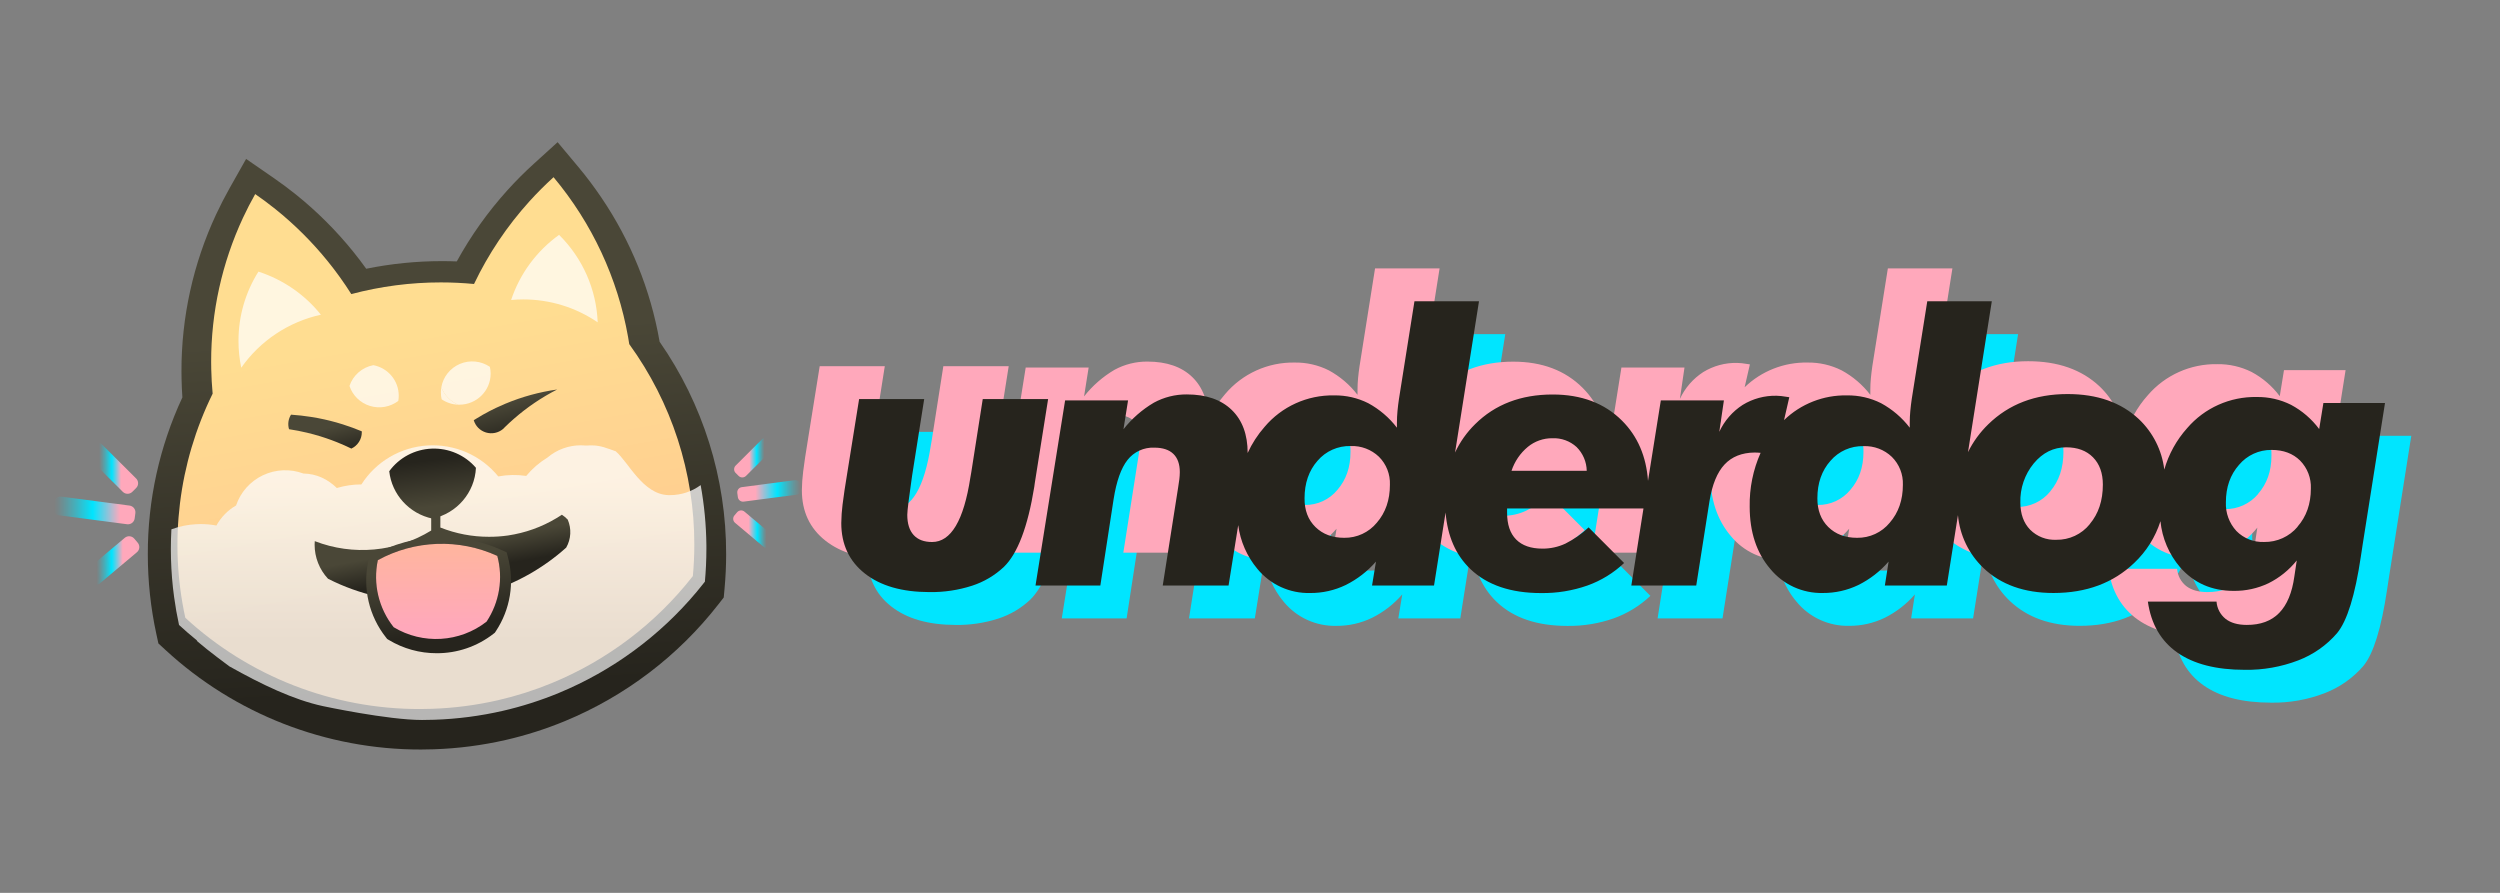 <?xml version="1.0" encoding="UTF-8"?>
<svg width="2198px" height="785px" viewBox="0 0 2198 785" version="1.1" xmlns="http://www.w3.org/2000/svg" xmlns:xlink="http://www.w3.org/1999/xlink">
    <rect x="0" y="0" width="2198" height="785" fill="#808080" stroke="none"/>
    <!-- Generator: Sketch 55.1 (78136) - https://sketchapp.com -->
    <title>long-transparent</title>
    <desc>Created with Sketch.</desc>
    <defs>
        <linearGradient x1="51.301%" y1="90.282%" x2="47.876%" y2="31.353%" id="linearGradient-1">
            <stop stop-color="#26241D" offset="0%"></stop>
            <stop stop-color="#4A4737" offset="100%"></stop>
        </linearGradient>
        <linearGradient x1="52.709%" y1="84.639%" x2="43.181%" y2="29.942%" id="linearGradient-2">
            <stop stop-color="#FFCA90" offset="0%"></stop>
            <stop stop-color="#FFDD91" offset="100%"></stop>
        </linearGradient>
        <linearGradient x1="50%" y1="14.398%" x2="50%" y2="71.191%" id="linearGradient-3">
            <stop stop-color="#FCFBFA" offset="0%"></stop>
            <stop stop-color="#E2E2E2" offset="100%"></stop>
        </linearGradient>
        <linearGradient x1="56.871%" y1="66.058%" x2="48.341%" y2="44.294%" id="linearGradient-4">
            <stop stop-color="#26241D" offset="0%"></stop>
            <stop stop-color="#4A4737" offset="100%"></stop>
        </linearGradient>
        <linearGradient x1="47.078%" y1="17.442%" x2="56.766%" y2="81.986%" id="linearGradient-5">
            <stop stop-color="#26241D" offset="0%"></stop>
            <stop stop-color="#4A4737" offset="100%"></stop>
        </linearGradient>
        <linearGradient x1="75.451%" y1="100.57%" x2="41.407%" y2="27.431%" id="linearGradient-6">
            <stop stop-color="#26241D" offset="0%"></stop>
            <stop stop-color="#4A4737" offset="100%"></stop>
        </linearGradient>
        <linearGradient x1="86.047%" y1="115.696%" x2="47.067%" y2="42.842%" id="linearGradient-7">
            <stop stop-color="#26241D" offset="0%"></stop>
            <stop stop-color="#4A4737" offset="100%"></stop>
        </linearGradient>
        <linearGradient x1="59.559%" y1="80.819%" x2="45.617%" y2="24.404%" id="linearGradient-8">
            <stop stop-color="#26241D" offset="0%"></stop>
            <stop stop-color="#4A4737" offset="100%"></stop>
        </linearGradient>
        <linearGradient x1="50.012%" y1="83.526%" x2="50.012%" y2="-3.603%" id="linearGradient-9">
            <stop stop-color="#FFA8BB" offset="0%"></stop>
            <stop stop-color="#FFB79A" offset="100%"></stop>
        </linearGradient>
        <linearGradient x1="18.019%" y1="41.651%" x2="81.957%" y2="58.355%" id="linearGradient-10">
            <stop stop-color="#00E5FF" stop-opacity="0" offset="0%"></stop>
            <stop stop-color="#00E5FF" stop-opacity="0.06" offset="5%"></stop>
            <stop stop-color="#00E5FF" stop-opacity="0.2" offset="13%"></stop>
            <stop stop-color="#00E5FF" stop-opacity="0.44" offset="25%"></stop>
            <stop stop-color="#00E5FF" stop-opacity="0.77" offset="39%"></stop>
            <stop stop-color="#00E5FF" offset="48%"></stop>
            <stop stop-color="#FFA8BB" offset="82%"></stop>
        </linearGradient>
        <linearGradient x1="21.812%" y1="58.734%" x2="78.17%" y2="41.261%" id="linearGradient-11">
            <stop stop-color="#00E5FF" stop-opacity="0" offset="0%"></stop>
            <stop stop-color="#00E5FF" stop-opacity="0.06" offset="5%"></stop>
            <stop stop-color="#00E5FF" stop-opacity="0.2" offset="13%"></stop>
            <stop stop-color="#00E5FF" stop-opacity="0.44" offset="25%"></stop>
            <stop stop-color="#00E5FF" stop-opacity="0.77" offset="39%"></stop>
            <stop stop-color="#00E5FF" offset="48%"></stop>
            <stop stop-color="#FFA8BB" offset="82%"></stop>
        </linearGradient>
        <linearGradient x1="0.76%" y1="51.491%" x2="99.252%" y2="48.513%" id="linearGradient-12">
            <stop stop-color="#00E5FF" stop-opacity="0" offset="0%"></stop>
            <stop stop-color="#00E5FF" stop-opacity="0.06" offset="5%"></stop>
            <stop stop-color="#00E5FF" stop-opacity="0.2" offset="13%"></stop>
            <stop stop-color="#00E5FF" stop-opacity="0.44" offset="25%"></stop>
            <stop stop-color="#00E5FF" stop-opacity="0.77" offset="39%"></stop>
            <stop stop-color="#00E5FF" offset="48%"></stop>
            <stop stop-color="#FFA8BB" offset="82%"></stop>
        </linearGradient>
        <linearGradient x1="18.048%" y1="58.345%" x2="81.97%" y2="41.642%" id="linearGradient-13">
            <stop stop-color="#00E5FF" stop-opacity="0" offset="0%"></stop>
            <stop stop-color="#00E5FF" stop-opacity="0.06" offset="3%"></stop>
            <stop stop-color="#00E5FF" stop-opacity="0.2" offset="10%"></stop>
            <stop stop-color="#00E5FF" stop-opacity="0.44" offset="19%"></stop>
            <stop stop-color="#00E5FF" stop-opacity="0.77" offset="30%"></stop>
            <stop stop-color="#00E5FF" offset="37%"></stop>
            <stop stop-color="#FFA8BB" offset="72%"></stop>
        </linearGradient>
        <linearGradient x1="21.84%" y1="41.255%" x2="78.206%" y2="58.735%" id="linearGradient-14">
            <stop stop-color="#00E5FF" stop-opacity="0" offset="0%"></stop>
            <stop stop-color="#00E5FF" stop-opacity="0.06" offset="3%"></stop>
            <stop stop-color="#00E5FF" stop-opacity="0.2" offset="10%"></stop>
            <stop stop-color="#00E5FF" stop-opacity="0.44" offset="19%"></stop>
            <stop stop-color="#00E5FF" stop-opacity="0.77" offset="30%"></stop>
            <stop stop-color="#00E5FF" offset="37%"></stop>
            <stop stop-color="#FFA8BB" offset="72%"></stop>
        </linearGradient>
        <linearGradient x1="0.777%" y1="48.504%" x2="99.26%" y2="51.483%" id="linearGradient-15">
            <stop stop-color="#00E5FF" stop-opacity="0" offset="0%"></stop>
            <stop stop-color="#00E5FF" stop-opacity="0.06" offset="3%"></stop>
            <stop stop-color="#00E5FF" stop-opacity="0.2" offset="10%"></stop>
            <stop stop-color="#00E5FF" stop-opacity="0.44" offset="19%"></stop>
            <stop stop-color="#00E5FF" stop-opacity="0.77" offset="30%"></stop>
            <stop stop-color="#00E5FF" offset="37%"></stop>
            <stop stop-color="#FFA8BB" offset="72%"></stop>
        </linearGradient>
    </defs>
    <g id="long-transparent" stroke="none" stroke-width="1" fill="none" fill-rule="evenodd">
        <g id="long" transform="translate(46, 125)">
            <g id="Group-2">
                <g id="underdog-emblem" fill-rule="nonzero">
                    <path d="M533.889,175.402 L533.889,175.171 C525.986,129.858 508.527,86.725 482.661,48.613 C476.399,39.346 469.67,30.4 462.5,21.809 L444.255,0 L423.197,19.12 C415.183,26.403 407.401,34.168 400.062,42.323 C382.856,61.377 367.934,82.356 355.598,104.84 C351.223,104.659 346.868,104.579 342.574,104.579 C320.207,104.576 297.897,106.821 275.983,111.28 C272.273,106.114 268.413,101.038 264.451,96.143 C249.582,77.748 232.78,60.987 214.332,46.145 C208.072,41.129 201.56,36.254 194.967,31.7 L170.371,14.726 L155.714,40.708 C151.541,48.121 147.65,55.756 144.031,63.45 C123.837,106.739 113.432,153.909 113.548,201.635 C113.548,204.173 113.548,206.651 113.639,208.657 C113.75,213.843 113.981,219.12 114.354,224.396 C94.21,267.624 83.835,314.721 83.961,362.371 C83.951,385.9 86.461,409.362 91.452,432.361 L93.266,440.717 L99.567,446.516 C160.627,502.846 240.846,534.093 324.107,533.981 C327.554,533.981 331.163,533.921 335.467,533.77 C356.723,533.065 377.861,530.327 398.591,525.595 C416.322,521.524 433.683,515.994 450.494,509.063 C503.642,487.115 550.143,451.792 585.43,406.56 L590.319,400.29 L591.035,392.395 C591.962,382.304 592.427,372.202 592.427,362.371 C592.568,295.56 572.139,230.31 533.889,175.402 L533.889,175.402 Z" id="Outline" fill="url(#linearGradient-1)"></path>
                    <path d="M507.243,177.564 C506.934,175.519 506.598,173.476 506.235,171.437 C497.106,119.671 474.505,71.181 440.678,30.788 C433.246,37.54 426.161,44.64 419.421,52.087 C399.762,73.823 383.373,98.273 370.764,124.678 C361.169,123.775 351.454,123.294 341.628,123.294 C315.035,123.278 288.554,126.73 262.865,133.563 C256.552,123.565 249.653,113.945 242.204,104.753 C228.546,87.869 213.11,72.485 196.159,58.866 C190.402,54.253 184.473,49.841 178.373,45.629 C174.519,52.448 170.941,59.397 167.638,66.477 C149.142,106.203 139.591,149.464 139.652,193.238 C139.652,195.404 139.652,197.56 139.733,199.716 C139.888,206.909 140.294,214.039 140.954,221.105 C110.886,282.234 102.421,351.651 116.922,418.15 C172.998,469.829 246.675,498.493 323.145,498.383 C326.646,498.383 330.127,498.302 333.587,498.192 C353.117,497.545 372.54,495.033 391.587,490.691 C407.858,486.96 423.789,481.892 439.215,475.539 C488.044,455.409 530.761,422.993 563.165,381.479 C563.992,372.394 564.447,363.208 564.447,353.912 C564.542,290.608 544.522,228.891 507.243,177.564 Z" id="Path" fill="url(#linearGradient-2)"></path>
                    <path d="M237.986,495.827 C237.986,495.827 294.845,508.004 325.048,508.004 C328.666,508.004 332.274,507.923 335.872,507.803 C356.101,507.132 376.219,504.519 395.946,500 C412.815,496.12 429.332,490.849 445.328,484.244 C492.336,464.786 533.929,434.268 566.554,395.296 C569.006,392.38 571.401,389.42 573.74,386.417 C574.596,376.975 575.06,367.413 575.06,357.74 C575.06,356.584 575.06,355.427 575.06,354.281 C574.867,336.578 573.181,318.923 570.021,301.502 C562.217,307.238 552.776,310.328 543.083,310.32 C542.599,310.32 542.135,310.32 541.662,310.32 C519.057,309.626 506.561,281.261 495.304,271.748 C487.806,269.204 482.333,266.59 473.979,266.57 L473.858,266.57 C472.296,266.57 470.754,266.64 469.212,266.731 C467.751,266.59 466.269,266.51 464.768,266.51 C453.949,266.491 443.479,270.332 435.25,277.339 C428.198,281.636 421.911,287.073 416.646,293.427 C408.492,292.209 400.191,292.358 392.086,293.87 C377.017,275.382 353.957,265.252 330.115,266.647 C306.273,268.041 284.557,280.79 271.757,300.908 L271.575,300.908 C264.32,300.909 257.105,301.973 250.16,304.066 C242.42,296.514 232.403,291.456 220.753,291.326 C209.178,287.002 196.34,287.551 185.179,292.848 C174.017,298.144 165.489,307.733 161.545,319.42 C154.276,323.607 148.3,329.709 144.272,337.057 C139.717,336.195 135.091,335.76 130.455,335.759 C129.054,335.759 127.653,335.759 126.263,335.89 C118.888,336.296 111.617,337.812 104.696,340.385 C104.38,346.116 104.222,351.895 104.222,357.72 C104.222,369.141 104.844,380.553 106.077,391.907 C106.379,394.602 106.702,397.277 107.085,399.951 C108.2,408.23 109.638,416.398 111.398,424.456 C116.417,429.095 121.59,433.566 126.918,437.869 L127.583,438.945 C136.502,446.748 155.64,460.845 155.64,460.845 C184.23,476.883 212.146,490.277 237.986,495.827 Z" id="Path" fill="url(#linearGradient-3)" opacity="0.77"></path>
                    <path d="M453.142,331.836 C451.6,330.211 449.871,328.774 447.991,327.555 C435.371,336.001 421.205,341.859 406.311,344.791 C404.43,345.163 402.528,345.496 400.607,345.798 C395.055,346.584 389.453,346.968 383.846,346.946 C369.23,346.964 354.744,344.198 341.159,338.797 L341.159,309.805 L333.111,309.805 L333.111,341.436 C302.311,360.363 264.455,363.816 230.746,350.774 C230.666,351.782 230.615,352.86 230.615,353.907 C230.6,365.01 234.805,375.703 242.376,383.815 C245.937,385.639 249.579,387.341 253.271,388.933 C308.948,412.808 372.713,408.283 424.47,376.784 C428.434,374.367 432.307,371.747 436.08,369.088 C441.537,365.162 446.783,360.949 451.794,356.466 C456.1,348.929 456.6,339.799 453.142,331.836 Z" id="Path" fill="url(#linearGradient-4)"></path>
                    <path d="M372.445,286.298 C362.807,275.068 348.479,268.849 333.596,269.434 C318.713,270.019 304.93,277.344 296.224,289.295 C298.488,309.83 313.797,326.623 334.218,330.972 C355.738,326.388 371.435,308.044 372.445,286.298 Z" id="Path" fill="url(#linearGradient-5)"></path>
                    <g id="Group" opacity="0.72" transform="translate(163.077, 80.819)" fill="#FFFFFF">
                        <path d="M240.301,57.922 C243.799,57.602 247.356,57.432 250.894,57.432 C274.284,57.399 297.131,64.422 316.404,77.569 C315.296,48.6 303.168,21.123 282.46,0.67 C262.69,14.883 247.938,34.916 240.301,57.922 L240.301,57.922 Z" id="Path"></path>
                        <path d="M3.024,117.473 C19.645,93.773 44.64,77.138 73.049,70.87 C58.886,53.176 39.792,40.005 18.141,32.995 C6.652,51.228 0.574,72.304 0.604,93.807 C0.588,101.757 1.399,109.688 3.024,117.473 L3.024,117.473 Z" id="Path"></path>
                        <path d="M98.185,133.501 C100.967,141.915 107.688,148.467 116.216,151.08 C124.744,153.693 134.019,152.041 141.099,146.649 C141.358,145.13 141.49,143.591 141.492,142.05 C141.493,128.958 132.127,117.707 119.168,115.234 C109.352,117.097 101.322,124.087 98.185,133.501 Z" id="Path"></path>
                        <path d="M178.944,134.701 C178.685,136.204 178.553,137.726 178.55,139.25 C178.554,141.269 178.78,143.28 179.226,145.25 C183.482,148.148 188.479,149.792 193.638,149.989 C186.876,147.047 181.584,141.541 178.944,134.701 Z" id="Path"></path>
                        <path d="M222.301,122.703 C222.299,120.684 222.072,118.673 221.626,116.704 C213.877,111.444 203.959,110.467 195.318,114.11 C186.677,117.754 180.504,125.516 178.944,134.701 C181.586,141.538 186.878,147.04 193.638,149.979 C194.011,149.979 194.384,149.979 194.767,149.979 C209.956,149.973 222.273,137.771 222.301,122.703 Z" id="Path"></path>
                    </g>
                    <path d="M398.284,229.959 C395.519,231.114 392.794,232.329 390.09,233.614 C386.143,235.493 382.269,237.507 378.469,239.659 C375.775,241.172 373.13,242.766 370.516,244.409 C372.019,249.589 376.055,253.662 381.243,255.234 C386.431,256.806 392.066,255.663 396.22,252.196 C396.882,251.628 397.501,251.012 398.073,250.354 C400.564,247.911 403.132,245.537 405.777,243.234 C417.347,233.109 430.133,224.446 443.843,217.441 C428.181,219.663 412.87,223.87 398.284,229.959 L398.284,229.959 Z" id="Path" fill="url(#linearGradient-6)"></path>
                    <path d="M255.459,248.126 C251.576,246.899 247.646,245.791 243.669,244.803 C242.183,244.435 240.696,244.087 239.2,243.758 C235.357,242.903 231.474,242.17 227.551,241.56 C221.74,240.644 215.845,239.981 209.866,239.57 C207.458,243.391 206.822,248.042 208.117,252.354 C213.506,253.16 218.815,254.214 224.042,255.458 C227.925,256.393 231.761,257.434 235.549,258.582 C237.268,259.106 238.974,259.66 240.666,260.243 C243.962,261.357 247.208,262.558 250.403,263.845 C254.657,265.549 258.833,267.4 262.932,269.396 C268.527,266.75 272.091,261.188 272.103,255.08 C272.103,254.781 272.103,254.503 272.052,254.204 C266.639,251.949 261.108,249.923 255.459,248.126 Z" id="Path" fill="url(#linearGradient-7)"></path>
                    <path d="M337.864,449.314 C323.038,449.324 308.494,445.288 295.819,437.644 L294.386,436.771 L293.376,435.466 C278.494,416.706 272.752,392.35 277.699,368.971 L278.567,364.827 L282.302,362.821 C317.242,343.684 359.253,342.194 395.475,358.807 L399.433,360.623 L400.563,364.807 C406.557,387.062 402.676,410.803 389.903,430.028 L389.075,431.282 L387.884,432.205 C373.636,443.364 356.004,449.395 337.864,449.314 L337.864,449.314 Z" id="Path" fill="url(#linearGradient-8)"></path>
                    <path d="M381.767,421.569 C393.105,404.524 396.546,383.469 391.219,363.736 C357.601,348.338 318.616,349.726 286.194,367.476 C281.79,388.209 286.889,409.815 300.109,426.445 C325.694,441.872 358.227,439.93 381.767,421.569 L381.767,421.569 Z" id="Path" fill="#202020"></path>
                    <path d="M381.767,421.569 C393.105,404.524 396.546,383.469 391.219,363.736 C357.601,348.338 318.616,349.726 286.194,367.476 C281.79,388.209 286.889,409.815 300.109,426.445 C325.694,441.872 358.227,439.93 381.767,421.569 L381.767,421.569 Z" id="Path" fill="url(#linearGradient-9)"></path>
                    <path d="M31.752,359.456 L73.998,359.537 C77.268,359.543 79.917,362.192 79.923,365.462 L79.932,370.166 C79.938,373.445 77.286,376.107 74.007,376.114 C73.999,376.114 73.992,376.114 73.984,376.114 L31.738,376.033 C28.469,376.027 25.82,373.378 25.813,370.108 L25.804,365.404 C25.798,362.125 28.451,359.462 31.729,359.456 C31.737,359.456 31.745,359.456 31.752,359.456 Z" id="Rectangle" fill="url(#linearGradient-10)" transform="translate(52.868, 367.785) rotate(-40.16) translate(-52.868, -367.785) "></path>
                    <path d="M31.744,278.39 L73.972,278.308 C77.251,278.301 79.914,280.954 79.92,284.233 C79.92,284.24 79.92,284.248 79.92,284.256 L79.911,288.965 C79.905,292.235 77.256,294.884 73.986,294.89 L31.758,294.972 C28.479,294.978 25.816,292.326 25.81,289.047 C25.81,289.039 25.81,289.032 25.81,289.024 L25.819,284.315 C25.826,281.045 28.475,278.396 31.744,278.39 Z" id="Rectangle" fill="url(#linearGradient-11)" transform="translate(52.865, 286.64) rotate(45) translate(-52.865, -286.64) "></path>
                    <path d="M6.766,315.524 L67.08,315.494 C70.359,315.493 73.018,318.149 73.019,321.428 C73.019,321.43 73.019,321.432 73.019,321.434 L73.017,326.112 C73.015,329.388 70.36,332.044 67.084,332.045 L6.77,332.076 C3.491,332.077 0.832,329.421 0.83,326.142 C0.83,326.14 0.83,326.138 0.83,326.136 L0.833,321.458 C0.834,318.182 3.49,315.526 6.766,315.524 Z" id="Rectangle" fill="url(#linearGradient-12)" transform="translate(36.925, 323.785) rotate(7.51) translate(-36.925, -323.785) "></path>
                    <path d="M600.558,333.895 L633.339,333.833 C635.884,333.828 637.951,335.887 637.956,338.432 C637.956,338.438 637.956,338.444 637.956,338.449 L637.949,342.101 C637.944,344.639 635.888,346.695 633.35,346.7 L600.568,346.763 C598.023,346.768 595.956,344.708 595.951,342.164 C595.951,342.158 595.951,342.152 595.951,342.146 L595.958,338.495 C595.963,335.956 598.02,333.9 600.558,333.895 Z" id="Rectangle" fill="url(#linearGradient-13)" transform="translate(616.954, 340.298) rotate(-139.84) translate(-616.954, -340.298) "></path>
                    <path d="M600.563,270.842 L633.331,270.905 C635.869,270.91 637.925,272.966 637.93,275.504 L637.937,279.16 C637.942,281.705 635.883,283.772 633.338,283.777 C633.332,283.777 633.326,283.777 633.32,283.777 L600.552,283.713 C598.015,283.708 595.958,281.652 595.953,279.114 L595.946,275.459 C595.941,272.914 598,270.847 600.545,270.842 C600.551,270.842 600.557,270.842 600.563,270.842 Z" id="Rectangle" fill="url(#linearGradient-14)" transform="translate(616.942, 277.309) rotate(135) translate(-616.942, -277.309) "></path>
                    <path d="M606.844,300.176 L653.654,300.2 C656.197,300.201 658.258,302.262 658.26,304.805 L658.262,308.437 C658.263,310.982 656.201,313.046 653.656,313.047 C653.654,313.047 653.653,313.047 653.651,313.047 L606.841,313.024 C604.298,313.022 602.237,310.961 602.235,308.418 L602.234,304.786 C602.232,302.241 604.294,300.177 606.839,300.176 C606.841,300.176 606.842,300.176 606.844,300.176 Z" id="Rectangle" fill="url(#linearGradient-15)" transform="translate(630.248, 306.612) rotate(172.49) translate(-630.248, -306.612) "></path>
                </g>
                <g id="text" transform="translate(659, 111)">
                    <g id="Group-4">
                        <g id="Group-3" transform="translate(57.755, 57.744)" fill="#00E5FF" fill-rule="nonzero">
                            <path d="M170.128,159.868 L181.853,85.973 L124.377,85.973 L114.285,150.43 C114.078,151.511 113.802,153.077 113.48,155.034 C107.671,192.787 96.46,211.663 79.845,211.663 C72.749,211.663 67.339,209.615 63.614,205.517 C59.89,201.419 58.027,195.488 58.027,187.722 C58.027,185.881 58.418,181.967 59.154,175.982 C59.89,169.997 60.947,162.515 62.235,153.56 L72.902,85.973 L15.679,85.973 L5.656,148.542 C3.418,162.078 1.908,172.138 1.127,178.721 C0.447,184.121 0.071,189.555 4.26325641e-14,194.997 C4.26325641e-14,213.674 6.897,228.453 20.691,239.334 C34.485,250.215 53.422,255.671 77.5,255.701 C90.205,255.888 102.854,253.999 114.951,250.107 C125.414,246.725 134.994,241.055 143,233.51 C155.077,221.769 163.967,198.358 169.668,163.275 L170.128,159.868 Z" id="Path"></path>
                            <path d="M1303.08,89.424 L1299.368,112.353 C1292.805,103.522 1284.355,96.247 1274.626,91.052 C1265.276,86.377 1254.929,84.017 1244.465,84.173 C1221.002,83.727 1198.572,93.756 1183.337,111.505 C1173.935,121.996 1167.045,134.468 1163.184,147.985 C1161.146,131.087 1153.263,115.418 1140.886,103.663 C1125.206,88.942 1104.284,81.582 1078.121,81.582 C1049.805,81.582 1026.569,90.448 1008.414,108.18 C1001.118,115.263 995.097,123.538 990.613,132.645 L1011.55,-1.42108547e-14 L954.803,-1.42108547e-14 L941.175,85.778 C940.645,89.424 940.207,93.001 939.884,96.486 C939.561,99.971 939.4,103.365 939.4,106.575 L939.4,111.161 C932.612,102.304 924.025,94.968 914.197,89.63 C904.908,84.969 894.624,82.609 884.221,82.752 C863.595,82.358 843.668,90.185 828.88,104.488 L833.492,84.357 C830.241,83.829 827.865,83.485 826.344,83.325 C824.996,83.17 823.642,83.086 822.285,83.073 C811.771,82.84 801.415,85.644 792.471,91.144 C783.514,96.93 776.397,105.128 771.948,114.784 L776.007,87.131 L720.551,87.131 L709.275,157.913 C707.738,136.329 700.136,118.697 686.47,105.016 C671.098,89.653 650.752,81.972 625.434,81.972 C597.533,81.972 574.805,90.677 557.25,108.088 C549.926,115.273 543.959,123.708 539.633,132.989 L560.685,-1.42108547e-14 L503.938,-1.42108547e-14 L490.334,85.778 C489.78,89.424 489.342,93.001 489.019,96.486 C488.696,99.971 488.535,103.365 488.535,106.575 L488.535,111.161 C481.753,102.299 473.164,94.962 463.332,89.63 C454.046,84.963 443.76,82.603 433.356,82.752 C409.783,82.312 387.277,92.503 372.135,110.473 C366.095,117.361 361.093,125.085 357.286,133.402 C357.286,117.199 352.612,104.572 343.266,95.523 C333.919,86.474 320.784,81.934 303.859,81.903 C293.726,81.813 283.739,84.308 274.851,89.149 C264.548,95.22 255.476,103.152 248.103,112.537 L252.138,87.131 L196.798,87.131 L170.764,249.928 L227.765,249.928 L239.433,174.01 C241.923,158.204 246.005,146.701 251.677,139.501 C257.316,132.314 266.108,128.289 275.266,128.702 C282.614,128.702 288.179,130.528 291.96,134.182 C295.742,137.827 297.633,143.216 297.633,150.232 C297.609,152.278 297.478,154.322 297.241,156.354 C296.964,158.647 296.618,161.146 296.18,163.623 L282.622,249.928 L340.499,249.928 L348.984,196.824 C350.839,210.997 356.7,224.354 365.886,235.345 C377.215,249.145 394.326,256.958 412.234,256.509 C423.037,256.582 433.712,254.181 443.432,249.493 C453.618,244.448 462.688,237.432 470.111,228.856 L466.652,249.928 L521.14,249.928 L531.286,185.727 C532.992,206.516 540.24,223.055 553.03,235.345 C567.788,249.485 588.54,256.555 615.288,256.555 C629.14,256.74 642.917,254.497 655.987,249.928 C668.017,245.631 679.012,238.883 688.269,230.118 L657.047,198.796 C650.996,204.511 644.136,209.316 636.687,213.058 C630.377,216.01 623.483,217.522 616.51,217.484 C606.349,217.484 598.617,214.801 593.313,209.435 C588.01,204.07 585.366,196.22 585.381,185.887 L585.381,182.173 L705.286,182.173 L694.61,249.928 L751.68,249.928 L763.348,175.615 C765.73,161.093 770.134,150.393 776.56,143.514 C782.986,136.635 791.771,133.127 802.916,132.989 C804.645,132.989 806.444,133.104 808.266,133.265 C801.664,148.148 798.391,164.28 798.673,180.545 C798.673,202.908 804.699,221.152 816.751,235.277 C828.054,249.077 845.137,256.906 863.03,256.486 C873.807,256.552 884.457,254.16 894.159,249.493 C904.339,244.449 913.402,237.433 920.815,228.856 L917.517,249.928 L971.982,249.928 L981.782,188.019 C983.35,205.717 991.322,222.247 1004.218,234.543 C1019.59,249.172 1040.097,256.486 1065.738,256.486 C1094.7,256.486 1118.373,247.674 1136.759,230.049 C1147.442,219.957 1155.376,207.334 1159.817,193.362 C1161.292,208.352 1167.352,222.532 1177.18,233.993 C1189.294,247.75 1204.966,254.629 1224.197,254.629 C1234.77,254.757 1245.231,252.467 1254.772,247.934 C1264.438,243.131 1272.93,236.283 1279.653,227.87 L1277.554,241.88 C1275.587,256.188 1271.152,266.888 1264.25,273.981 C1257.347,281.074 1247.832,284.597 1235.703,284.551 C1227.817,284.551 1221.614,282.763 1217.072,279.232 C1212.426,275.492 1209.546,270.005 1209.116,264.076 L1148.749,264.076 C1151.562,283.749 1160.178,298.661 1174.598,308.811 C1189.017,318.961 1208.824,324.036 1234.02,324.036 C1250.059,324.289 1265.998,321.471 1280.967,315.735 C1294.161,310.69 1305.888,302.465 1315.094,291.797 C1323.948,281.097 1330.92,258.634 1336.008,224.408 C1336.654,219.822 1337.184,216.36 1337.622,213.769 L1357.245,89.424 L1303.08,89.424 Z M470.872,194.669 C463.861,203.221 453.305,208.118 442.21,207.968 C431.742,207.968 423.287,204.796 416.846,198.452 C410.405,192.109 407.223,183.701 407.3,173.23 C407.3,159.885 411.104,148.895 418.714,140.258 C425.935,131.771 436.637,126.998 447.814,127.28 C457.058,126.925 466.049,130.328 472.717,136.704 C479.232,143.205 482.725,152.113 482.355,161.284 C482.371,174.69 478.543,185.818 470.872,194.669 Z M589.278,149.04 C591.983,140.833 596.953,133.548 603.621,128.014 C609.663,123.049 617.273,120.362 625.111,120.424 C632.997,120.072 640.698,122.862 646.51,128.174 C652.07,133.729 655.259,141.204 655.41,149.04 L589.278,149.04 Z M921.829,194.669 C914.808,203.233 904.232,208.133 893.121,207.968 C882.622,207.968 874.167,204.796 867.757,198.452 C861.347,192.109 858.157,183.701 858.187,173.23 C858.187,159.885 862.031,148.895 869.717,140.258 C876.946,131.818 887.626,127.081 898.771,127.372 C908.008,127.018 916.991,130.421 923.651,136.796 C930.192,143.285 933.711,152.195 933.359,161.376 C933.359,174.721 929.515,185.818 921.829,194.669 Z M1097.697,195.953 C1090.525,204.866 1079.59,209.951 1068.113,209.711 C1059.571,210.095 1051.263,206.872 1045.239,200.837 C1039.52,194.921 1036.653,186.965 1036.638,176.968 C1036.287,164.472 1040.46,152.267 1048.398,142.574 C1056.253,133.127 1065.761,128.404 1076.921,128.404 C1086.883,128.404 1094.746,131.331 1100.51,137.185 C1106.275,143.04 1109.165,151.019 1109.18,161.124 C1109.18,175.278 1105.322,186.888 1097.605,195.953 L1097.697,195.953 Z M1280.414,198.246 C1273.14,206.908 1262.315,211.831 1250.968,211.637 C1241.824,211.995 1232.957,208.478 1226.572,201.96 C1220.266,195.096 1216.95,186.027 1217.348,176.738 C1217.348,163.501 1221.191,152.533 1228.878,143.835 C1235.954,135.387 1246.483,130.56 1257.54,130.696 C1267.916,130.696 1276.263,133.815 1282.581,140.052 C1289.032,146.612 1292.462,155.535 1292.058,164.7 C1292.058,178.122 1288.146,189.281 1280.321,198.177 L1280.414,198.246 Z" id="Shape"></path>
                        </g>
                        <g id="Group-3"></g>
                        <path d="M170.128,159.868 L181.853,85.973 L124.377,85.973 L114.285,150.43 C114.078,151.511 113.802,153.077 113.48,155.034 C107.671,192.787 96.46,211.663 79.845,211.663 C72.749,211.663 67.339,209.615 63.614,205.517 C59.89,201.419 58.027,195.488 58.027,187.722 C58.027,185.881 58.418,181.967 59.154,175.982 C59.89,169.997 60.947,162.515 62.235,153.56 L72.902,85.973 L15.679,85.973 L5.656,148.542 C3.418,162.078 1.908,172.138 1.127,178.721 C0.447,184.121 0.071,189.555 0,194.997 C0,213.674 6.897,228.453 20.691,239.334 C34.485,250.215 53.422,255.671 77.5,255.701 C90.205,255.888 102.854,253.999 114.951,250.107 C125.414,246.725 134.994,241.055 143,233.51 C155.077,221.769 163.967,198.358 169.668,163.275 L170.128,159.868 Z" id="Path" fill="#FFA8BB" fill-rule="nonzero"></path>
                        <path d="M1303.08,89.424 L1299.368,112.353 C1292.805,103.522 1284.355,96.247 1274.626,91.052 C1265.276,86.377 1254.929,84.017 1244.465,84.173 C1221.002,83.727 1198.572,93.756 1183.337,111.505 C1173.935,121.996 1167.045,134.468 1163.184,147.985 C1161.146,131.087 1153.263,115.418 1140.886,103.663 C1125.206,88.942 1104.284,81.582 1078.121,81.582 C1049.805,81.582 1026.569,90.448 1008.414,108.18 C1001.118,115.263 995.097,123.538 990.613,132.645 L1011.55,0 L954.803,0 L941.175,85.778 C940.645,89.424 940.207,93.001 939.884,96.486 C939.561,99.971 939.4,103.365 939.4,106.575 L939.4,111.161 C932.612,102.304 924.025,94.968 914.197,89.63 C904.908,84.969 894.624,82.609 884.221,82.752 C863.595,82.358 843.668,90.185 828.88,104.488 L833.492,84.357 C830.241,83.829 827.865,83.485 826.344,83.325 C824.996,83.17 823.642,83.086 822.285,83.073 C811.771,82.84 801.415,85.644 792.471,91.144 C783.514,96.93 776.397,105.128 771.948,114.784 L776.007,87.131 L720.551,87.131 L709.275,157.913 C707.738,136.329 700.136,118.697 686.47,105.016 C671.098,89.653 650.752,81.972 625.434,81.972 C597.533,81.972 574.805,90.677 557.25,108.088 C549.926,115.273 543.959,123.708 539.633,132.989 L560.685,0 L503.938,0 L490.334,85.778 C489.78,89.424 489.342,93.001 489.019,96.486 C488.696,99.971 488.535,103.365 488.535,106.575 L488.535,111.161 C481.753,102.299 473.164,94.962 463.332,89.63 C454.046,84.963 443.76,82.603 433.356,82.752 C409.783,82.312 387.277,92.503 372.135,110.473 C366.095,117.361 361.093,125.085 357.286,133.402 C357.286,117.199 352.612,104.572 343.266,95.523 C333.919,86.474 320.784,81.934 303.859,81.903 C293.726,81.813 283.739,84.308 274.851,89.149 C264.548,95.22 255.476,103.152 248.103,112.537 L252.138,87.131 L196.798,87.131 L170.764,249.928 L227.765,249.928 L239.433,174.01 C241.923,158.204 246.005,146.701 251.677,139.501 C257.316,132.314 266.108,128.289 275.266,128.702 C282.614,128.702 288.179,130.528 291.96,134.182 C295.742,137.827 297.633,143.216 297.633,150.232 C297.609,152.278 297.478,154.322 297.241,156.354 C296.964,158.647 296.618,161.146 296.18,163.623 L282.622,249.928 L340.499,249.928 L348.984,196.824 C350.839,210.997 356.7,224.354 365.886,235.345 C377.215,249.145 394.326,256.958 412.234,256.509 C423.037,256.582 433.712,254.181 443.432,249.493 C453.618,244.448 462.688,237.432 470.111,228.856 L466.652,249.928 L521.14,249.928 L531.286,185.727 C532.992,206.516 540.24,223.055 553.03,235.345 C567.788,249.485 588.54,256.555 615.288,256.555 C629.14,256.74 642.917,254.497 655.987,249.928 C668.017,245.631 679.012,238.883 688.269,230.118 L657.047,198.796 C650.996,204.511 644.136,209.316 636.687,213.058 C630.377,216.01 623.483,217.522 616.51,217.484 C606.349,217.484 598.617,214.801 593.313,209.435 C588.01,204.07 585.366,196.22 585.381,185.887 L585.381,182.173 L705.286,182.173 L694.61,249.928 L751.68,249.928 L763.348,175.615 C765.73,161.093 770.134,150.393 776.56,143.514 C782.986,136.635 791.771,133.127 802.916,132.989 C804.645,132.989 806.444,133.104 808.266,133.265 C801.664,148.148 798.391,164.28 798.673,180.545 C798.673,202.908 804.699,221.152 816.751,235.277 C828.054,249.077 845.137,256.906 863.03,256.486 C873.807,256.552 884.457,254.16 894.159,249.493 C904.339,244.449 913.402,237.433 920.815,228.856 L917.517,249.928 L971.982,249.928 L981.782,188.019 C983.35,205.717 991.322,222.247 1004.218,234.543 C1019.59,249.172 1040.097,256.486 1065.738,256.486 C1094.7,256.486 1118.373,247.674 1136.759,230.049 C1147.442,219.957 1155.376,207.334 1159.817,193.362 C1161.292,208.352 1167.352,222.532 1177.18,233.993 C1189.294,247.75 1204.966,254.629 1224.197,254.629 C1234.77,254.757 1245.231,252.467 1254.772,247.934 C1264.438,243.131 1272.93,236.283 1279.653,227.87 L1277.554,241.88 C1275.587,256.188 1271.152,266.888 1264.25,273.981 C1257.347,281.074 1247.832,284.597 1235.703,284.551 C1227.817,284.551 1221.614,282.763 1217.072,279.232 C1212.426,275.492 1209.546,270.005 1209.116,264.076 L1148.749,264.076 C1151.562,283.749 1160.178,298.661 1174.598,308.811 C1189.017,318.961 1208.824,324.036 1234.02,324.036 C1250.059,324.289 1265.998,321.471 1280.967,315.735 C1294.161,310.69 1305.888,302.465 1315.094,291.797 C1323.948,281.097 1330.92,258.634 1336.008,224.408 C1336.654,219.822 1337.184,216.36 1337.622,213.769 L1357.245,89.424 L1303.08,89.424 Z M470.872,194.669 C463.861,203.221 453.305,208.118 442.21,207.968 C431.742,207.968 423.287,204.796 416.846,198.452 C410.405,192.109 407.223,183.701 407.3,173.23 C407.3,159.885 411.104,148.895 418.714,140.258 C425.935,131.771 436.637,126.998 447.814,127.28 C457.058,126.925 466.049,130.328 472.717,136.704 C479.232,143.205 482.725,152.113 482.355,161.284 C482.371,174.69 478.543,185.818 470.872,194.669 Z M589.278,149.04 C591.983,140.833 596.953,133.548 603.621,128.014 C609.663,123.049 617.273,120.362 625.111,120.424 C632.997,120.072 640.698,122.862 646.51,128.174 C652.07,133.729 655.259,141.204 655.41,149.04 L589.278,149.04 Z M921.829,194.669 C914.808,203.233 904.232,208.133 893.121,207.968 C882.622,207.968 874.167,204.796 867.757,198.452 C861.347,192.109 858.157,183.701 858.187,173.23 C858.187,159.885 862.031,148.895 869.717,140.258 C876.946,131.818 887.626,127.081 898.771,127.372 C908.008,127.018 916.991,130.421 923.651,136.796 C930.192,143.285 933.711,152.195 933.359,161.376 C933.359,174.721 929.515,185.818 921.829,194.669 Z M1097.697,195.953 C1090.525,204.866 1079.59,209.951 1068.113,209.711 C1059.571,210.095 1051.263,206.872 1045.239,200.837 C1039.52,194.921 1036.653,186.965 1036.638,176.968 C1036.287,164.472 1040.46,152.267 1048.398,142.574 C1056.253,133.127 1065.761,128.404 1076.921,128.404 C1086.883,128.404 1094.746,131.331 1100.51,137.185 C1106.275,143.04 1109.165,151.019 1109.18,161.124 C1109.18,175.278 1105.322,186.888 1097.605,195.953 L1097.697,195.953 Z M1280.414,198.246 C1273.14,206.908 1262.315,211.831 1250.968,211.637 C1241.824,211.995 1232.957,208.478 1226.572,201.96 C1220.266,195.096 1216.95,186.027 1217.348,176.738 C1217.348,163.501 1221.191,152.533 1228.878,143.835 C1235.954,135.387 1246.483,130.56 1257.54,130.696 C1267.916,130.696 1276.263,133.815 1282.581,140.052 C1289.032,146.612 1292.462,155.535 1292.058,164.7 C1292.058,178.122 1288.146,189.281 1280.321,198.177 L1280.414,198.246 Z" id="Shape" fill="#FFA8BB" fill-rule="nonzero"></path>
                        <g id="Group-3" transform="translate(34.653, 28.872)" fill="#26241D" fill-rule="nonzero">
                            <path d="M170.128,159.868 L181.853,85.973 L124.377,85.973 L114.285,150.43 C114.078,151.511 113.802,153.077 113.48,155.034 C107.671,192.787 96.46,211.663 79.845,211.663 C72.749,211.663 67.339,209.615 63.614,205.517 C59.89,201.419 58.027,195.488 58.027,187.722 C58.027,185.881 58.418,181.967 59.154,175.982 C59.89,169.997 60.947,162.515 62.235,153.56 L72.902,85.973 L15.679,85.973 L5.656,148.542 C3.418,162.078 1.908,172.138 1.127,178.721 C0.447,184.121 0.071,189.555 4.26325641e-14,194.997 C4.26325641e-14,213.674 6.897,228.453 20.691,239.334 C34.485,250.215 53.422,255.671 77.5,255.701 C90.205,255.888 102.854,253.999 114.951,250.107 C125.414,246.725 134.994,241.055 143,233.51 C155.077,221.769 163.967,198.358 169.668,163.275 L170.128,159.868 Z" id="Path"></path>
                            <path d="M1303.08,89.424 L1299.368,112.353 C1292.805,103.522 1284.355,96.247 1274.626,91.052 C1265.276,86.377 1254.929,84.017 1244.465,84.173 C1221.002,83.727 1198.572,93.756 1183.337,111.505 C1173.935,121.996 1167.045,134.468 1163.184,147.985 C1161.146,131.087 1153.263,115.418 1140.886,103.663 C1125.206,88.942 1104.284,81.582 1078.121,81.582 C1049.805,81.582 1026.569,90.448 1008.414,108.18 C1001.118,115.263 995.097,123.538 990.613,132.645 L1011.55,-1.42108547e-14 L954.803,-1.42108547e-14 L941.175,85.778 C940.645,89.424 940.207,93.001 939.884,96.486 C939.561,99.971 939.4,103.365 939.4,106.575 L939.4,111.161 C932.612,102.304 924.025,94.968 914.197,89.63 C904.908,84.969 894.624,82.609 884.221,82.752 C863.595,82.358 843.668,90.185 828.88,104.488 L833.492,84.357 C830.241,83.829 827.865,83.485 826.344,83.325 C824.996,83.17 823.642,83.086 822.285,83.073 C811.771,82.84 801.415,85.644 792.471,91.144 C783.514,96.93 776.397,105.128 771.948,114.784 L776.007,87.131 L720.551,87.131 L709.275,157.913 C707.738,136.329 700.136,118.697 686.47,105.016 C671.098,89.653 650.752,81.972 625.434,81.972 C597.533,81.972 574.805,90.677 557.25,108.088 C549.926,115.273 543.959,123.708 539.633,132.989 L560.685,-1.42108547e-14 L503.938,-1.42108547e-14 L490.334,85.778 C489.78,89.424 489.342,93.001 489.019,96.486 C488.696,99.971 488.535,103.365 488.535,106.575 L488.535,111.161 C481.753,102.299 473.164,94.962 463.332,89.63 C454.046,84.963 443.76,82.603 433.356,82.752 C409.783,82.312 387.277,92.503 372.135,110.473 C366.095,117.361 361.093,125.085 357.286,133.402 C357.286,117.199 352.612,104.572 343.266,95.523 C333.919,86.474 320.784,81.934 303.859,81.903 C293.726,81.813 283.739,84.308 274.851,89.149 C264.548,95.22 255.476,103.152 248.103,112.537 L252.138,87.131 L196.798,87.131 L170.764,249.928 L227.765,249.928 L239.433,174.01 C241.923,158.204 246.005,146.701 251.677,139.501 C257.316,132.314 266.108,128.289 275.266,128.702 C282.614,128.702 288.179,130.528 291.96,134.182 C295.742,137.827 297.633,143.216 297.633,150.232 C297.609,152.278 297.478,154.322 297.241,156.354 C296.964,158.647 296.618,161.146 296.18,163.623 L282.622,249.928 L340.499,249.928 L348.984,196.824 C350.839,210.997 356.7,224.354 365.886,235.345 C377.215,249.145 394.326,256.958 412.234,256.509 C423.037,256.582 433.712,254.181 443.432,249.493 C453.618,244.448 462.688,237.432 470.111,228.856 L466.652,249.928 L521.14,249.928 L531.286,185.727 C532.992,206.516 540.24,223.055 553.03,235.345 C567.788,249.485 588.54,256.555 615.288,256.555 C629.14,256.74 642.917,254.497 655.987,249.928 C668.017,245.631 679.012,238.883 688.269,230.118 L657.047,198.796 C650.996,204.511 644.136,209.316 636.687,213.058 C630.377,216.01 623.483,217.522 616.51,217.484 C606.349,217.484 598.617,214.801 593.313,209.435 C588.01,204.07 585.366,196.22 585.381,185.887 L585.381,182.173 L705.286,182.173 L694.61,249.928 L751.68,249.928 L763.348,175.615 C765.73,161.093 770.134,150.393 776.56,143.514 C782.986,136.635 791.771,133.127 802.916,132.989 C804.645,132.989 806.444,133.104 808.266,133.265 C801.664,148.148 798.391,164.28 798.673,180.545 C798.673,202.908 804.699,221.152 816.751,235.277 C828.054,249.077 845.137,256.906 863.03,256.486 C873.807,256.552 884.457,254.16 894.159,249.493 C904.339,244.449 913.402,237.433 920.815,228.856 L917.517,249.928 L971.982,249.928 L981.782,188.019 C983.35,205.717 991.322,222.247 1004.218,234.543 C1019.59,249.172 1040.097,256.486 1065.738,256.486 C1094.7,256.486 1118.373,247.674 1136.759,230.049 C1147.442,219.957 1155.376,207.334 1159.817,193.362 C1161.292,208.352 1167.352,222.532 1177.18,233.993 C1189.294,247.75 1204.966,254.629 1224.197,254.629 C1234.77,254.757 1245.231,252.467 1254.772,247.934 C1264.438,243.131 1272.93,236.283 1279.653,227.87 L1277.554,241.88 C1275.587,256.188 1271.152,266.888 1264.25,273.981 C1257.347,281.074 1247.832,284.597 1235.703,284.551 C1227.817,284.551 1221.614,282.763 1217.072,279.232 C1212.426,275.492 1209.546,270.005 1209.116,264.076 L1148.749,264.076 C1151.562,283.749 1160.178,298.661 1174.598,308.811 C1189.017,318.961 1208.824,324.036 1234.02,324.036 C1250.059,324.289 1265.998,321.471 1280.967,315.735 C1294.161,310.69 1305.888,302.465 1315.094,291.797 C1323.948,281.097 1330.92,258.634 1336.008,224.408 C1336.654,219.822 1337.184,216.36 1337.622,213.769 L1357.245,89.424 L1303.08,89.424 Z M470.872,194.669 C463.861,203.221 453.305,208.118 442.21,207.968 C431.742,207.968 423.287,204.796 416.846,198.452 C410.405,192.109 407.223,183.701 407.3,173.23 C407.3,159.885 411.104,148.895 418.714,140.258 C425.935,131.771 436.637,126.998 447.814,127.28 C457.058,126.925 466.049,130.328 472.717,136.704 C479.232,143.205 482.725,152.113 482.355,161.284 C482.371,174.69 478.543,185.818 470.872,194.669 Z M589.278,149.04 C591.983,140.833 596.953,133.548 603.621,128.014 C609.663,123.049 617.273,120.362 625.111,120.424 C632.997,120.072 640.698,122.862 646.51,128.174 C652.07,133.729 655.259,141.204 655.41,149.04 L589.278,149.04 Z M921.829,194.669 C914.808,203.233 904.232,208.133 893.121,207.968 C882.622,207.968 874.167,204.796 867.757,198.452 C861.347,192.109 858.157,183.701 858.187,173.23 C858.187,159.885 862.031,148.895 869.717,140.258 C876.946,131.818 887.626,127.081 898.771,127.372 C908.008,127.018 916.991,130.421 923.651,136.796 C930.192,143.285 933.711,152.195 933.359,161.376 C933.359,174.721 929.515,185.818 921.829,194.669 Z M1097.697,195.953 C1090.525,204.866 1079.59,209.951 1068.113,209.711 C1059.571,210.095 1051.263,206.872 1045.239,200.837 C1039.52,194.921 1036.653,186.965 1036.638,176.968 C1036.287,164.472 1040.46,152.267 1048.398,142.574 C1056.253,133.127 1065.761,128.404 1076.921,128.404 C1086.883,128.404 1094.746,131.331 1100.51,137.185 C1106.275,143.04 1109.165,151.019 1109.18,161.124 C1109.18,175.278 1105.322,186.888 1097.605,195.953 L1097.697,195.953 Z M1280.414,198.246 C1273.14,206.908 1262.315,211.831 1250.968,211.637 C1241.824,211.995 1232.957,208.478 1226.572,201.96 C1220.266,195.096 1216.95,186.027 1217.348,176.738 C1217.348,163.501 1221.191,152.533 1228.878,143.835 C1235.954,135.387 1246.483,130.56 1257.54,130.696 C1267.916,130.696 1276.263,133.815 1282.581,140.052 C1289.032,146.612 1292.462,155.535 1292.058,164.7 C1292.058,178.122 1288.146,189.281 1280.321,198.177 L1280.414,198.246 Z" id="Shape"></path>
                        </g>
                    </g>
                </g>
            </g>
        </g>
    </g>
</svg>